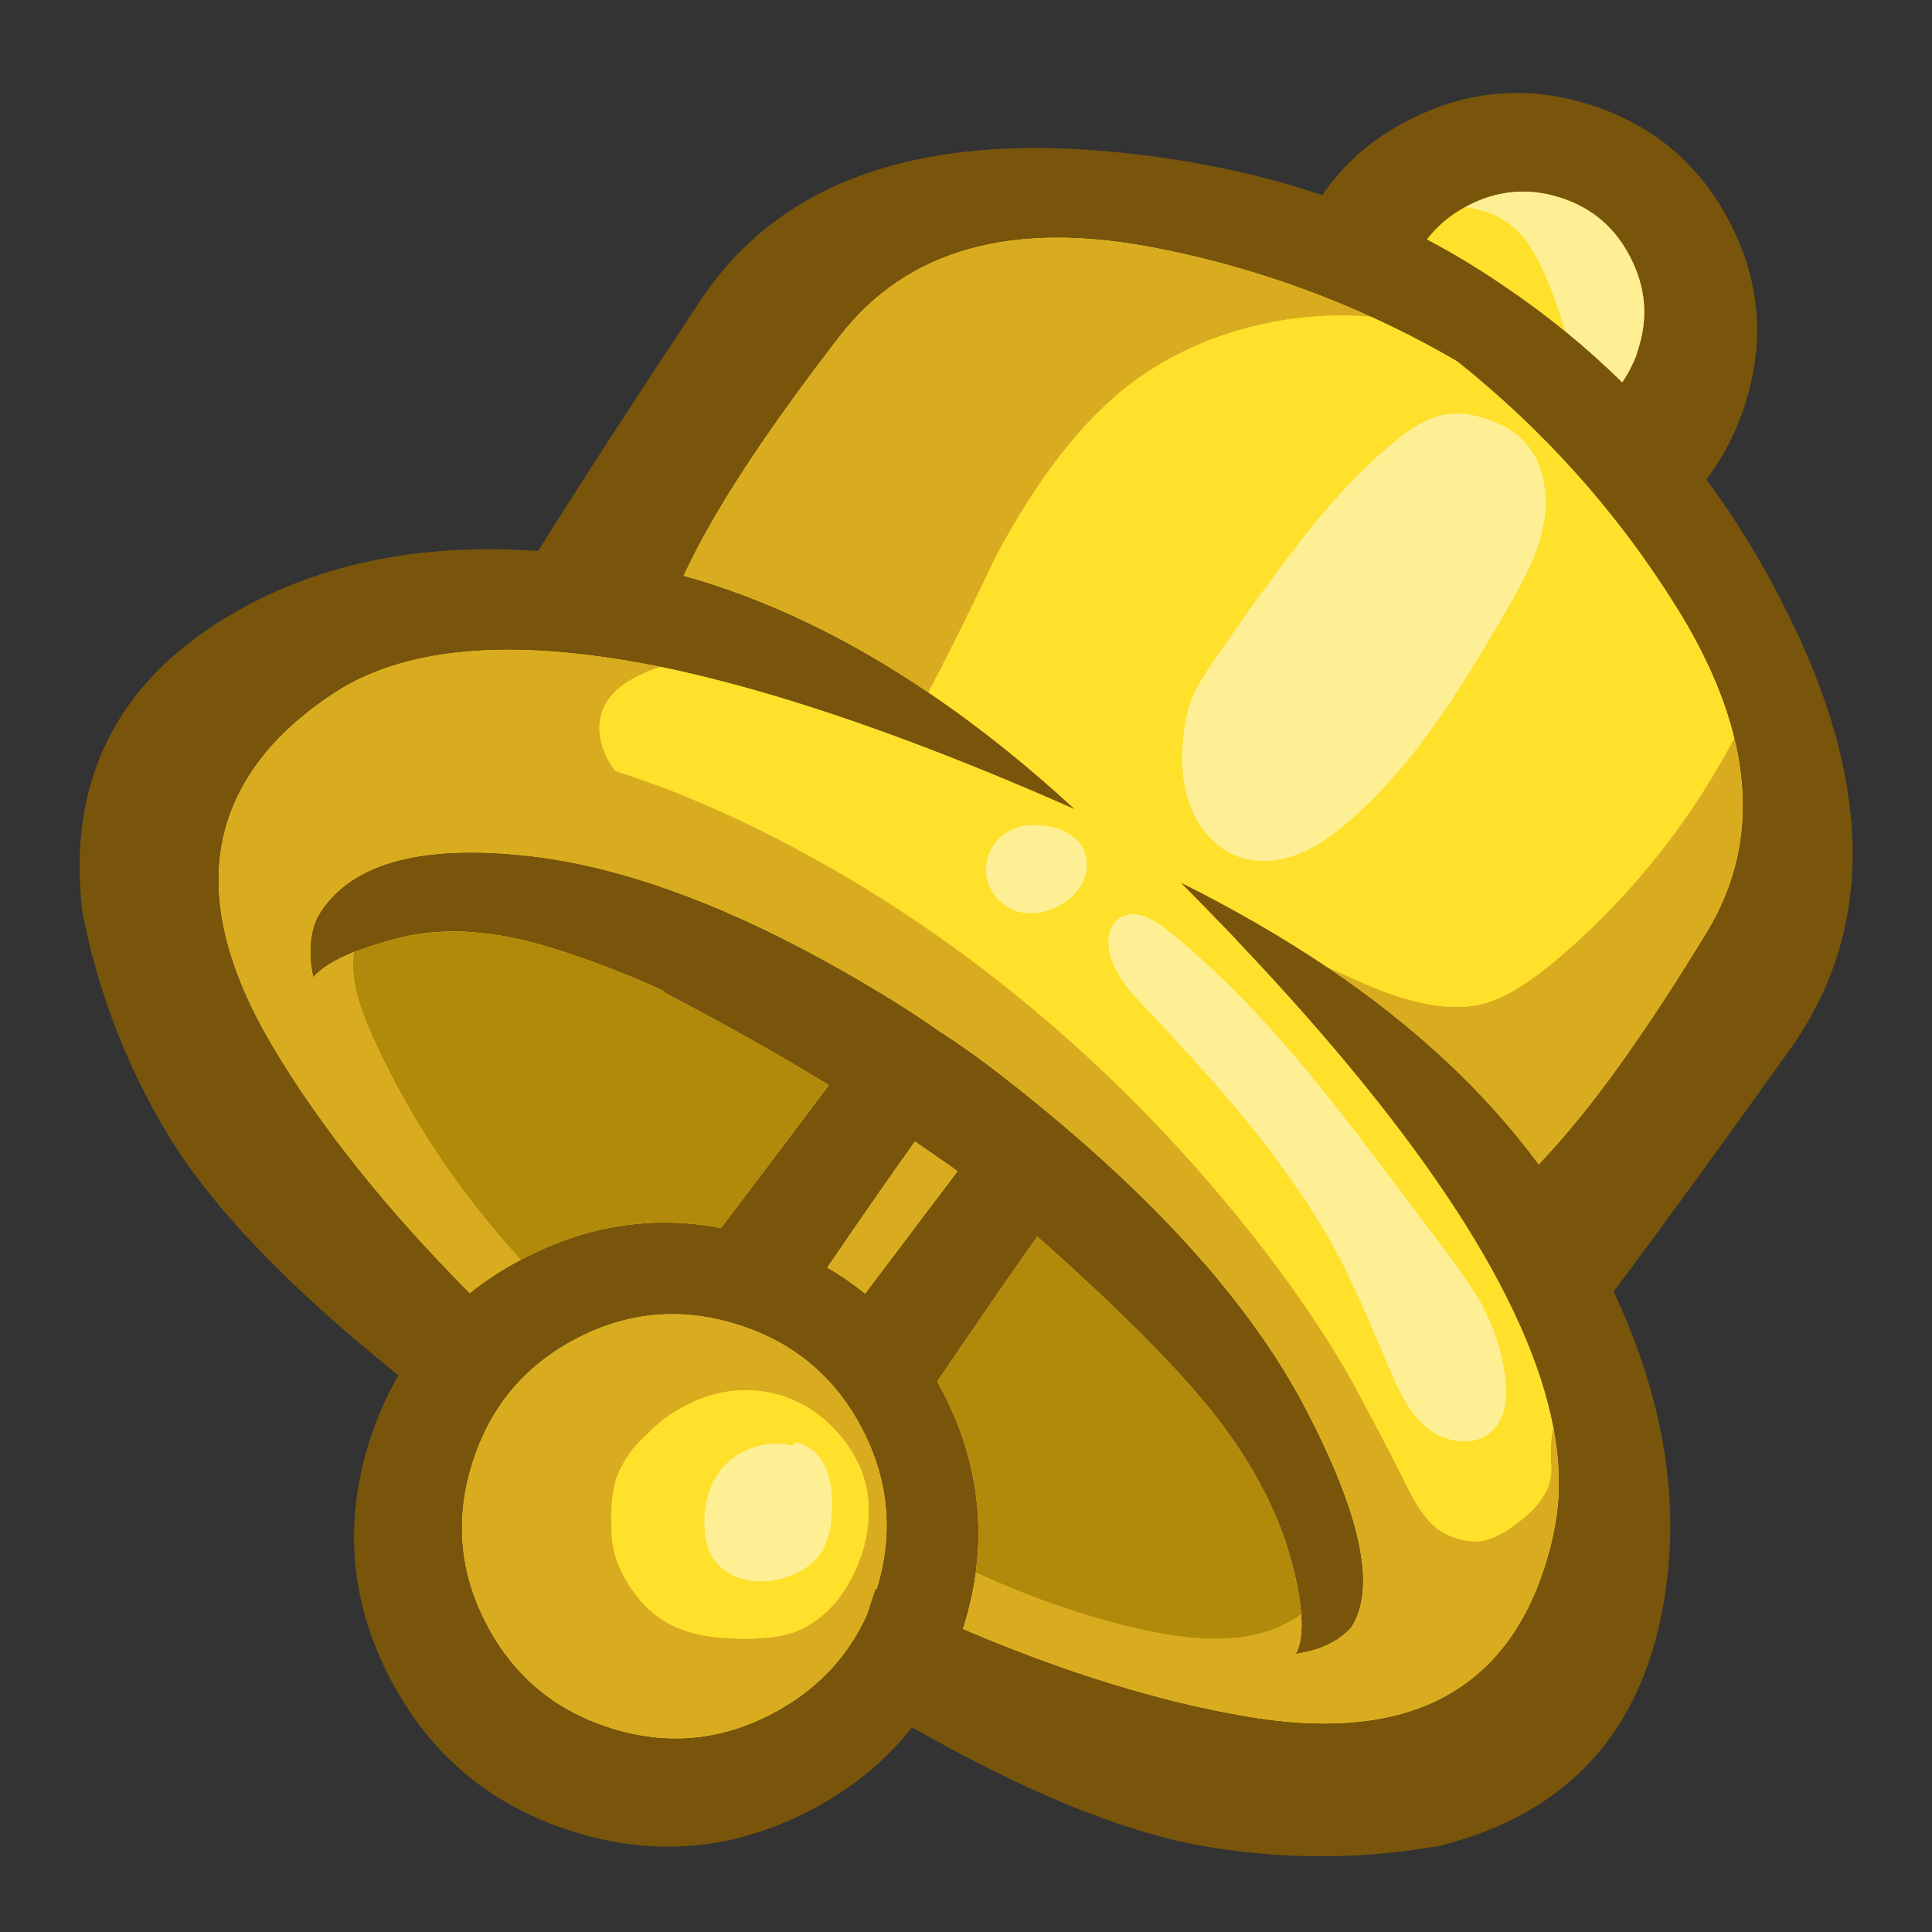 
<svg xmlns="http://www.w3.org/2000/svg" version="1.1" xmlns:xlink="http://www.w3.org/1999/xlink" preserveAspectRatio="none" x="0px" y="0px" width="80px" height="80px" viewBox="0 0 80 80">
<rect x="0" y="0" width="80" height="80" fill="#333333" stroke="none"/>
<defs>
<g id="bell_basic_0_Layer1_0_FILL">
<path fill="#FFE02B" stroke="none" d="
M 270.75 47.9
Q 272.1 41.95 271 36 269.9 29.85 266.5 24.95 263.7 20.95 259.55 18.1 255.4 15.3 250.6 14.15 245.8 13.05 240.85 13.75 235.85 14.45 231.55 16.8 227.6 19 222.05 24.3 220.75 25.55 220 26.05 218.75 26.9 217.55 27.05 216.15 27.2 213.35 26.05 209.5 24.55 202.05 23.1 191.7 20.95 184.1 19.55 171.05 17.2 162.3 17.25 150.25 17.25 141.25 21.3 129.8 26.5 118.35 41.05 104.55 58.35 99.3 75.6 98.75 77.5 98.35 78.35 97.65 79.85 96.6 80.65 95.4 81.55 92.25 81.95 77.8 83.05 70.65 83.9 58.2 85.35 49.85 88.8 37.15 94.05 27.3 105.55 22.3 111.5 19.4 117.3 15.85 124.55 15 132.65 14.1 140.8 15.95 148.6 17.3 154.25 20.6 161.5 24.15 169.25 27.75 173.95 32.6 180.4 43.1 188.15 56.6 198.2 59.75 201.15 62.2 203.5 62.75 205.3 63.1 206.55 62.9 208.2 62.75 209.15 62.25 211.1 58.6 224.2 58.6 232.55 58.6 242.15 62.55 251.65 66.25 260.7 72.95 268.3 80.3 276.6 88.05 279.55 94.05 281.9 101.05 281.5 107.65 281.1 113.9 278.35 124.9 273.55 134.5 262 135.55 260.75 136.2 260.25 137.25 259.4 138.3 259.45 139.35 259.45 140.75 260.3 150.45 265.55 165.4 271.15 175.9 275.1 183.55 277.1 193.55 279.8 202.25 280.3 212.25 280.95 221.25 278.65 231.05 276.15 238.3 270.55 245 265.35 249.3 257.6 253.5 250 254.55 241.4 255.6 232.95 253.6 224.4 251.65 215.95 247.05 208.65 245 205.35 244.6 204.6 243.35 202.2 243.2 200.2 242.95 197.65 244.5 193.75 246.1 189.75 247.95 187 249.15 185.3 253.65 180.3 265 167.85 276.15 148.95 280.5 141.55 282.7 136.3 285.7 129.1 286.25 122.7 287 113.7 283.15 103.05 280.7 96.3 274.4 84.55
L 265.25 67.6
Q 264.1 65.4 264.15 64.2 264.15 63.05 265.45 60.75 269.5 53.85 270.75 47.9 Z"/>
</g>

<g id="bell_basic_0_Layer0_0_FILL">
<path fill="#78550B" stroke="none" d="
M 282.35 40.5
Q 282.5 31.1 277.9 22.05 270.3 7.2 254.45 2.05 238.65 -3.05 223.85 4.5 214.55 9.2 209.15 17.2 193.35 11.85 174.85 10 124.3 4.9 104.4 35.05 87.3 60.9 77.15 77.1 46.75 74.95 24.8 88.2 -3.4 105.2 0.45 137.85 4.3 157.75 14.7 175.1 25.7 193.45 53.65 215.85 50.7 220.9 48.8 226.85 42.2 247.5 52.2 266.8 62.2 286.05 82.9 292.6 103.55 299.15 122.85 289.15 133.35 283.7 140.1 275.1 169 291.55 188.95 295.05 204.05 297.7 219.2 296.35 224.05 295.9 228.9 295.05 260.8 287.05 266.55 254.55 271.1 229.3 258.2 201.75 269.65 186.5 287.7 161.25 308.75 131.95 288.5 89.65 288 88.6 287.5 87.6 281.5 75.45 273.8 65.05 277.95 59.65 280.25 52.65 282.25 46.5 282.35 40.5
M 247.95 17.25
Q 248.6 17.45 249.3 17.65 257.25 20.2 261.05 27.75 264.9 35.25 262.3 43.2 262.15 43.7 262 44.2 261.05 46.65 259.65 48.7 255.084 44.21 250.1 40.15 245.317 36.252 240.15 32.75 235.8 29.75 231.25 27.1 229.05 25.85 226.8 24.65 229.409 21.22 233.5 19.05 233.654 18.975 233.8 18.9 240.65 15.4 247.95 17.25
M 217.3 37.65
Q 224.7 41 231.9 45.2 253.8 62.7 268.45 86.05 275.9 97.85 278.5 108.6 282.9 126.5 273.75 141.45 259.15 165.4 248.15 177.55 246.8 179.05 245.6 180.35 232.05 162 210 147.15 198.7 139.55 185.25 132.85 190.1 137.75 194.65 142.5 194.7 142.6 194.8 142.7 241.905 192.303 248.05 224.7 248.073 224.821 248.1 224.95 248.899 229.234 248.95 233.2 249.059 237.962 248.1 242.25 248.091 242.469 248.05 242.65 243.25 264.15 227.25 271.15 215.05 276.45 196.35 273.25 174.35 269.5 148.7 258.55
L 148.7 258.5
Q 150.205 253.743 150.85 249.05 150.861 248.969 150.85 248.85 151.668 242.766 150.95 236.75 149.902 227.506 145.25 218.55 144.8 217.7 144.35 216.9 154.75 201.55 161.2 192.5 181.6 210.6 190.85 222.25 196.152 229.011 199.55 235.75
L 199.55 235.7
Q 199.716 236.054 199.85 236.35 202.298 241.322 203.7 246.25 205.339 252.033 205.6 256.05 205.943 260.419 204.7 262.75 208.9 262.15 211.85 260.2 212.95 259.45 214 258.35 220.5 248.55 206.35 221.45 192.15 194.25 155.65 165.75 149.9 161.25 144.5 157.8 141.1 155.4 137.25 153 102.1 131.2 74.9 128.35 47.7 125.5 40.05 138.65 39.4 140 39.15 141.25 38.4 144.75 39.3 148.85 41.335 146.546 46.15 144.6 47.111 144.256 48.15 143.9 50.284 143.153 52.85 142.45 53.376 142.331 53.9 142.2 63.29 139.853 75.05 142.7 77.341 143.257 79.7 144 88.65 146.75 98.3 151.15 98.2 151.2 98.1 151.25 113.5 159.3 126.1 167 115.05 181.7 107.95 191.05 96.088 188.802 84.7 192.1 79.628 193.611 74.65 196.2 74.47 196.293 74.3 196.35
L 74.25 196.4
Q 69.531 198.885 65.65 202 44.55 180.75 32.45 160.4 17.6 135.3 27.1 117.35 31.8 108.35 42.55 101.2 56.86 91.669 82.8 94.3 89.864 95.015 97.75 96.6
L 97.75 96.6
Q 115.904 100.336 138.55 108.75 152.2 113.8 167.55 120.6 155.25 109.25 142.85 100.9 122.3 87 101.65 81.25 102.45 79.6 103.35 77.8 110.75 63.2 127.85 41.05 144.9 18.9 181.4 26.15 200 29.8 217.3 37.65
M 146.6 180.65
Q 147.15 181.05 147.75 181.5 138.6 193.65 132.2 202.1 129.2 199.65 125.85 197.7 135 184.3 140.6 176.5 143.5 178.5 146.6 180.65
M 83.65 209.65
Q 96.75 202.85 110.85 207.35 124.9 211.8 131.7 224.85 138.45 237.85 134.15 251.85 134.05 251.8 133.95 251.75 133.25 253.8 132.55 256.05 127.6 267.05 116.45 272.85 103.4 279.65 89.35 275.2 75.25 270.75 68.45 257.65 61.65 244.6 66.15 230.5 70.6 216.45 83.65 209.65 Z"/>

<path fill="#D9AC1F" stroke="none" d="
M 110.85 207.35
Q 96.75 202.85 83.65 209.65 70.6 216.45 66.15 230.5 61.65 244.6 68.45 257.65 75.25 270.75 89.35 275.2 103.4 279.65 116.45 272.85 127.6 267.05 132.55 256.05 133.25 253.8 133.95 251.75 134.05 251.8 134.15 251.85 138.45 237.85 131.7 224.85 124.9 211.8 110.85 207.35
M 127.9 225.85
Q 133 231.85 132.8 239.05 132.8 243.2 130.95 247.8 128.325 254.06 123.8 257.2 122.733 257.973 121.55 258.55 117.298 260.65 108.3 260.05 99.306 259.45 94.6 254 89.894 248.55 89.55 242.75 89.202 236.95 90.3 233.3 90.7 232.2 91.25 231.15 92.034 229.633 93.1 228.25 94.19 226.937 95.55 225.75 98.05 223.05 101.6 221.15 108.45 217.45 115.55 218.65 121.25 219.65 125.65 223.55 126.05 223.9 126.45 224.3 127.2 225.05 127.9 225.85
M 147.75 181.5
Q 147.15 181.05 146.6 180.65 143.5 178.5 140.6 176.5 135 184.3 125.85 197.7 129.2 199.65 132.2 202.1 138.6 193.65 147.75 181.5
M 97.75 96.6
Q 89.864 95.015 82.8 94.3 56.86 91.669 42.55 101.2 31.8 108.35 27.1 117.35 17.6 135.3 32.45 160.4 44.55 180.75 65.65 202 69.531 198.885 74.25 196.4 70.151 191.944 66.4 187.1 56.05 173.8 49.2 158.6 46.9 153.5 46.25 149.65 45.829 146.938 46.15 144.6 41.335 146.546 39.3 148.85 38.4 144.75 39.15 141.25 39.4 140 40.05 138.65 47.7 125.5 74.9 128.35 102.1 131.2 137.25 153 141.1 155.4 144.5 157.8 149.9 161.25 155.65 165.75 192.15 194.25 206.35 221.45 220.5 248.55 214 258.35 212.95 259.45 211.85 260.2 208.9 262.15 204.7 262.75 205.943 260.419 205.6 256.05
L 205.6 256.1
Q 201.9 258.7 197.25 259.65 190.05 261.1 179.25 258.75 165.617 255.801 150.85 249.05 150.205 253.743 148.7 258.5
L 148.7 258.55
Q 174.35 269.5 196.35 273.25 215.05 276.45 227.25 271.15 243.25 264.15 248.05 242.65 248.091 242.469 248.1 242.25 249.059 237.962 248.95 233.2 248.899 229.234 248.1 224.95 248.073 224.821 248.05 224.7 247.42 226.983 247.7 231.35 247.968 235.721 243.2 239.75 238.428 243.787 235.1 243.8 231.824 243.804 229 242 226.222 240.198 223.65 235 221.13 229.857 215.55 219.4 209.3 207.65 199.3 194.65 181.5 171.6 159.65 153.5 137.1 134.85 111.6 122.65 100.267 117.297 90.1 114.1 89.014 112.566 88.4 111.15 86.85 107.45 87.9 104.25 89.15 100.45 94.15 98.05 95.836 97.218 97.75 96.6
M 236.45 153.25
Q 228.65 155.45 215.6 149.65 212.25 148.15 210 147.15 232.05 162 245.6 180.35 246.8 179.05 248.15 177.55 259.15 165.4 273.75 141.45 282.9 126.5 278.5 108.6 266.55 131.15 247.2 147.05 241 152 236.45 153.25
M 177.3 48.65
Q 187.1 41.45 199.6 38.8 208.4 36.95 217.3 37.65 200 29.8 181.4 26.15 144.9 18.9 127.85 41.05 110.75 63.2 103.35 77.8 102.45 79.6 101.65 81.25 122.3 87 142.85 100.9 147.8 91.55 154.2 78.05 164.95 57.85 177.3 48.65 Z"/>

<path fill="#FFE02B" stroke="none" d="
M 132.8 239.05
Q 133 231.85 127.9 225.85 127.2 225.05 126.45 224.3 126.05 223.9 125.65 223.55 121.25 219.65 115.55 218.65 108.45 217.45 101.6 221.15 98.05 223.05 95.55 225.75 94.19 226.937 93.1 228.25 92.034 229.633 91.25 231.15 90.7 232.2 90.3 233.3 89.202 236.95 89.55 242.75 89.894 248.55 94.6 254 99.306 259.45 108.3 260.05 117.298 260.65 121.55 258.55 122.733 257.973 123.8 257.2 128.325 254.06 130.95 247.8 132.8 243.2 132.8 239.05
M 123.2 228.35
Q 124.5 229.3 125.25 230.75 126.45 232.95 126.65 236.75 126.65 237.262 126.6 237.75 126.737 243.78 123.85 246.9 122.05 248.8 119 249.8 115.15 251.05 111.9 250.2 108 249.2 106.25 246 105.25 244.1 105.15 241.05 105.05 235.7 107.7 232.05 109.75 229.25 113.25 228.05 116.621 226.846 119.85 227.65 120.366 227.471 120.4 227.1 121.9 227.3 123.2 228.35
M 231.9 45.2
Q 224.7 41 217.3 37.65 208.4 36.95 199.6 38.8 187.1 41.45 177.3 48.65 164.95 57.85 154.2 78.05 147.8 91.55 142.85 100.9 155.25 109.25 167.55 120.6 152.2 113.8 138.55 108.75 115.904 100.336 97.75 96.6
L 97.75 96.6
Q 95.836 97.218 94.15 98.05 89.15 100.45 87.9 104.25 86.85 107.45 88.4 111.15 89.014 112.566 90.1 114.1 100.267 117.297 111.6 122.65 137.1 134.85 159.65 153.5 181.5 171.6 199.3 194.65 209.3 207.65 215.55 219.4 221.13 229.857 223.65 235 226.222 240.198 229 242 231.824 243.804 235.1 243.8 238.428 243.787 243.2 239.75 247.968 235.721 247.7 231.35 247.42 226.983 248.05 224.7 241.905 192.303 194.8 142.7 194.7 142.6 194.65 142.5 190.1 137.75 185.25 132.85 198.7 139.55 210 147.15 212.25 148.15 215.6 149.65 228.65 155.45 236.45 153.25 241 152 247.2 147.05 266.55 131.15 278.5 108.6 275.9 97.85 268.45 86.05 253.8 62.7 231.9 45.2
M 246.45 72.4
Q 245.85 75.85 244.05 79.75 242.9 82.35 240.4 86.65 233.45 98.75 228.6 105.6 221.55 115.65 214.05 122.25 209.35 126.4 205.5 127.95 200.2 130.2 195.45 128.7 192.75 127.85 190.5 125.6 188.4 123.5 187.2 120.65 185.1 115.7 185.7 109.05 186.05 104.35 187.7 100.75 188.45 99.25 190.65 95.9 201.5 80.2 208.05 72.2 215.05 63.75 221.4 58.6 226.6 54.35 230.7 54 233.3 53.75 236.5 54.75 240.25 55.95 242.5 58 245.25 60.5 246.25 64.6 247.2 68.4 246.45 72.4
M 173.25 141.85
Q 173.55 139.8 175.05 138.85 178 136.95 183 140.85 193.65 149.35 204.7 162.35 211.4 170.2 223.6 186.55
L 230.55 195.75
Q 234.45 201.15 235.8 203.55 239 209.35 239.9 215.75 240.8 222.3 237.75 225.2 235.65 227.2 232.4 226.95 229.3 226.7 226.85 224.75 224.8 223.1 223.1 220.25 221.95 218.3 220.5 214.85 215.3 202.4 212.35 196.65 206.8 186 197.75 174.7 191.25 166.55 180.15 154.8 177.6 152.2 176.35 150.55 174.4 148.05 173.6 145.65 172.95 143.7 173.25 141.85
M 165.7 124.25
Q 167.95 125.3 168.9 127.2 169.65 128.65 169.5 130.4 169.35 132.1 168.45 133.55 166.7 136.35 163.2 137.5 161 138.3 158.85 138 156.5 137.65 154.7 135.85 152.9 134 152.6 131.6 152.3 129.2 153.6 127 154.9 124.8 157.1 123.9 158.85 123.15 161.25 123.25 163.7 123.3 165.7 124.25
M 248.9 36.5
Q 247.2 31.45 245.55 28.3 243.65 24.65 241.65 22.85 239.55 21 236.85 20.05 236.05 19.8 233.95 19.3 233.632 19.221 233.35 19.15 233.431 19.101 233.5 19.05 229.409 21.22 226.8 24.65 229.05 25.85 231.25 27.1 235.8 29.75 240.15 32.75 245.317 36.252 250.1 40.15 249.566 38.416 248.9 36.5 Z"/>

<path fill="#FFEF94" stroke="none" d="
M 125.25 230.75
Q 124.5 229.3 123.2 228.35 121.9 227.3 120.4 227.1 120.366 227.471 119.85 227.65 116.621 226.846 113.25 228.05 109.75 229.25 107.7 232.05 105.05 235.7 105.15 241.05 105.25 244.1 106.25 246 108 249.2 111.9 250.2 115.15 251.05 119 249.8 122.05 248.8 123.85 246.9 126.737 243.78 126.6 237.75 126.65 237.262 126.65 236.75 126.45 232.95 125.25 230.75
M 168.9 127.2
Q 167.95 125.3 165.7 124.25 163.7 123.3 161.25 123.25 158.85 123.15 157.1 123.9 154.9 124.8 153.6 127 152.3 129.2 152.6 131.6 152.9 134 154.7 135.85 156.5 137.65 158.85 138 161 138.3 163.2 137.5 166.7 136.35 168.45 133.55 169.35 132.1 169.5 130.4 169.65 128.65 168.9 127.2
M 175.05 138.85
Q 173.55 139.8 173.25 141.85 172.95 143.7 173.6 145.65 174.4 148.05 176.35 150.55 177.6 152.2 180.15 154.8 191.25 166.55 197.75 174.7 206.8 186 212.35 196.65 215.3 202.4 220.5 214.85 221.95 218.3 223.1 220.25 224.8 223.1 226.85 224.75 229.3 226.7 232.4 226.95 235.65 227.2 237.75 225.2 240.8 222.3 239.9 215.75 239 209.35 235.8 203.55 234.45 201.15 230.55 195.75
L 223.6 186.55
Q 211.4 170.2 204.7 162.35 193.65 149.35 183 140.85 178 136.95 175.05 138.85
M 244.05 79.75
Q 245.85 75.85 246.45 72.4 247.2 68.4 246.25 64.6 245.25 60.5 242.5 58 240.25 55.95 236.5 54.75 233.3 53.75 230.7 54 226.6 54.35 221.4 58.6 215.05 63.75 208.05 72.2 201.5 80.2 190.65 95.9 188.45 99.25 187.7 100.75 186.05 104.35 185.7 109.05 185.1 115.7 187.2 120.65 188.4 123.5 190.5 125.6 192.75 127.85 195.45 128.7 200.2 130.2 205.5 127.95 209.35 126.4 214.05 122.25 221.55 115.65 228.6 105.6 233.45 98.75 240.4 86.65 242.9 82.35 244.05 79.75
M 249.3 17.65
Q 248.6 17.45 247.95 17.25 240.65 15.4 233.8 18.9 233.654 18.975 233.5 19.05 233.431 19.101 233.35 19.15 233.632 19.221 233.95 19.3 236.05 19.8 236.85 20.05 239.55 21 241.65 22.85 243.65 24.65 245.55 28.3 247.2 31.45 248.9 36.5 249.566 38.416 250.1 40.15 255.084 44.21 259.65 48.7 261.05 46.65 262 44.2 262.15 43.7 262.3 43.2 264.9 35.25 261.05 27.75 257.25 20.2 249.3 17.65 Z"/>

<path fill="#B1890B" stroke="none" d="
M 144.35 216.9
Q 144.8 217.7 145.25 218.55 149.902 227.506 150.95 236.75 151.668 242.766 150.85 248.85 150.861 248.969 150.85 249.05 165.617 255.801 179.25 258.75 190.05 261.1 197.25 259.65 201.9 258.7 205.6 256.1
L 205.6 256.05
Q 205.339 252.033 203.7 246.25 202.298 241.322 199.85 236.35 199.716 236.054 199.55 235.7
L 199.55 235.75
Q 196.152 229.011 190.85 222.25 181.6 210.6 161.2 192.5 154.75 201.55 144.35 216.9
M 79.7 144
Q 77.341 143.257 75.05 142.7 63.29 139.853 53.9 142.2 53.376 142.331 52.85 142.45 50.284 143.153 48.15 143.9 47.111 144.256 46.15 144.6 45.829 146.938 46.25 149.65 46.9 153.5 49.2 158.6 56.05 173.8 66.4 187.1 70.151 191.944 74.25 196.4
L 74.3 196.35
Q 74.47 196.293 74.65 196.2 79.628 193.611 84.7 192.1 96.088 188.802 107.95 191.05 115.05 181.7 126.1 167 113.5 159.3 98.1 151.25 98.2 151.2 98.3 151.15 88.65 146.75 79.7 144 Z"/>
</g>
</defs>

<g transform="matrix( 0.246, 0, 0, 0.246, 3.3,3.85) ">
<g transform="matrix( 1, 0, 0, 1, 0,0) ">
<use xlink:href="#bell_basic_0_Layer1_0_FILL"/>
</g>

<g transform="matrix( 1, 0, 0, 1, 0,0) ">
<use xlink:href="#bell_basic_0_Layer0_0_FILL"/>
</g>
</g>
</svg>
